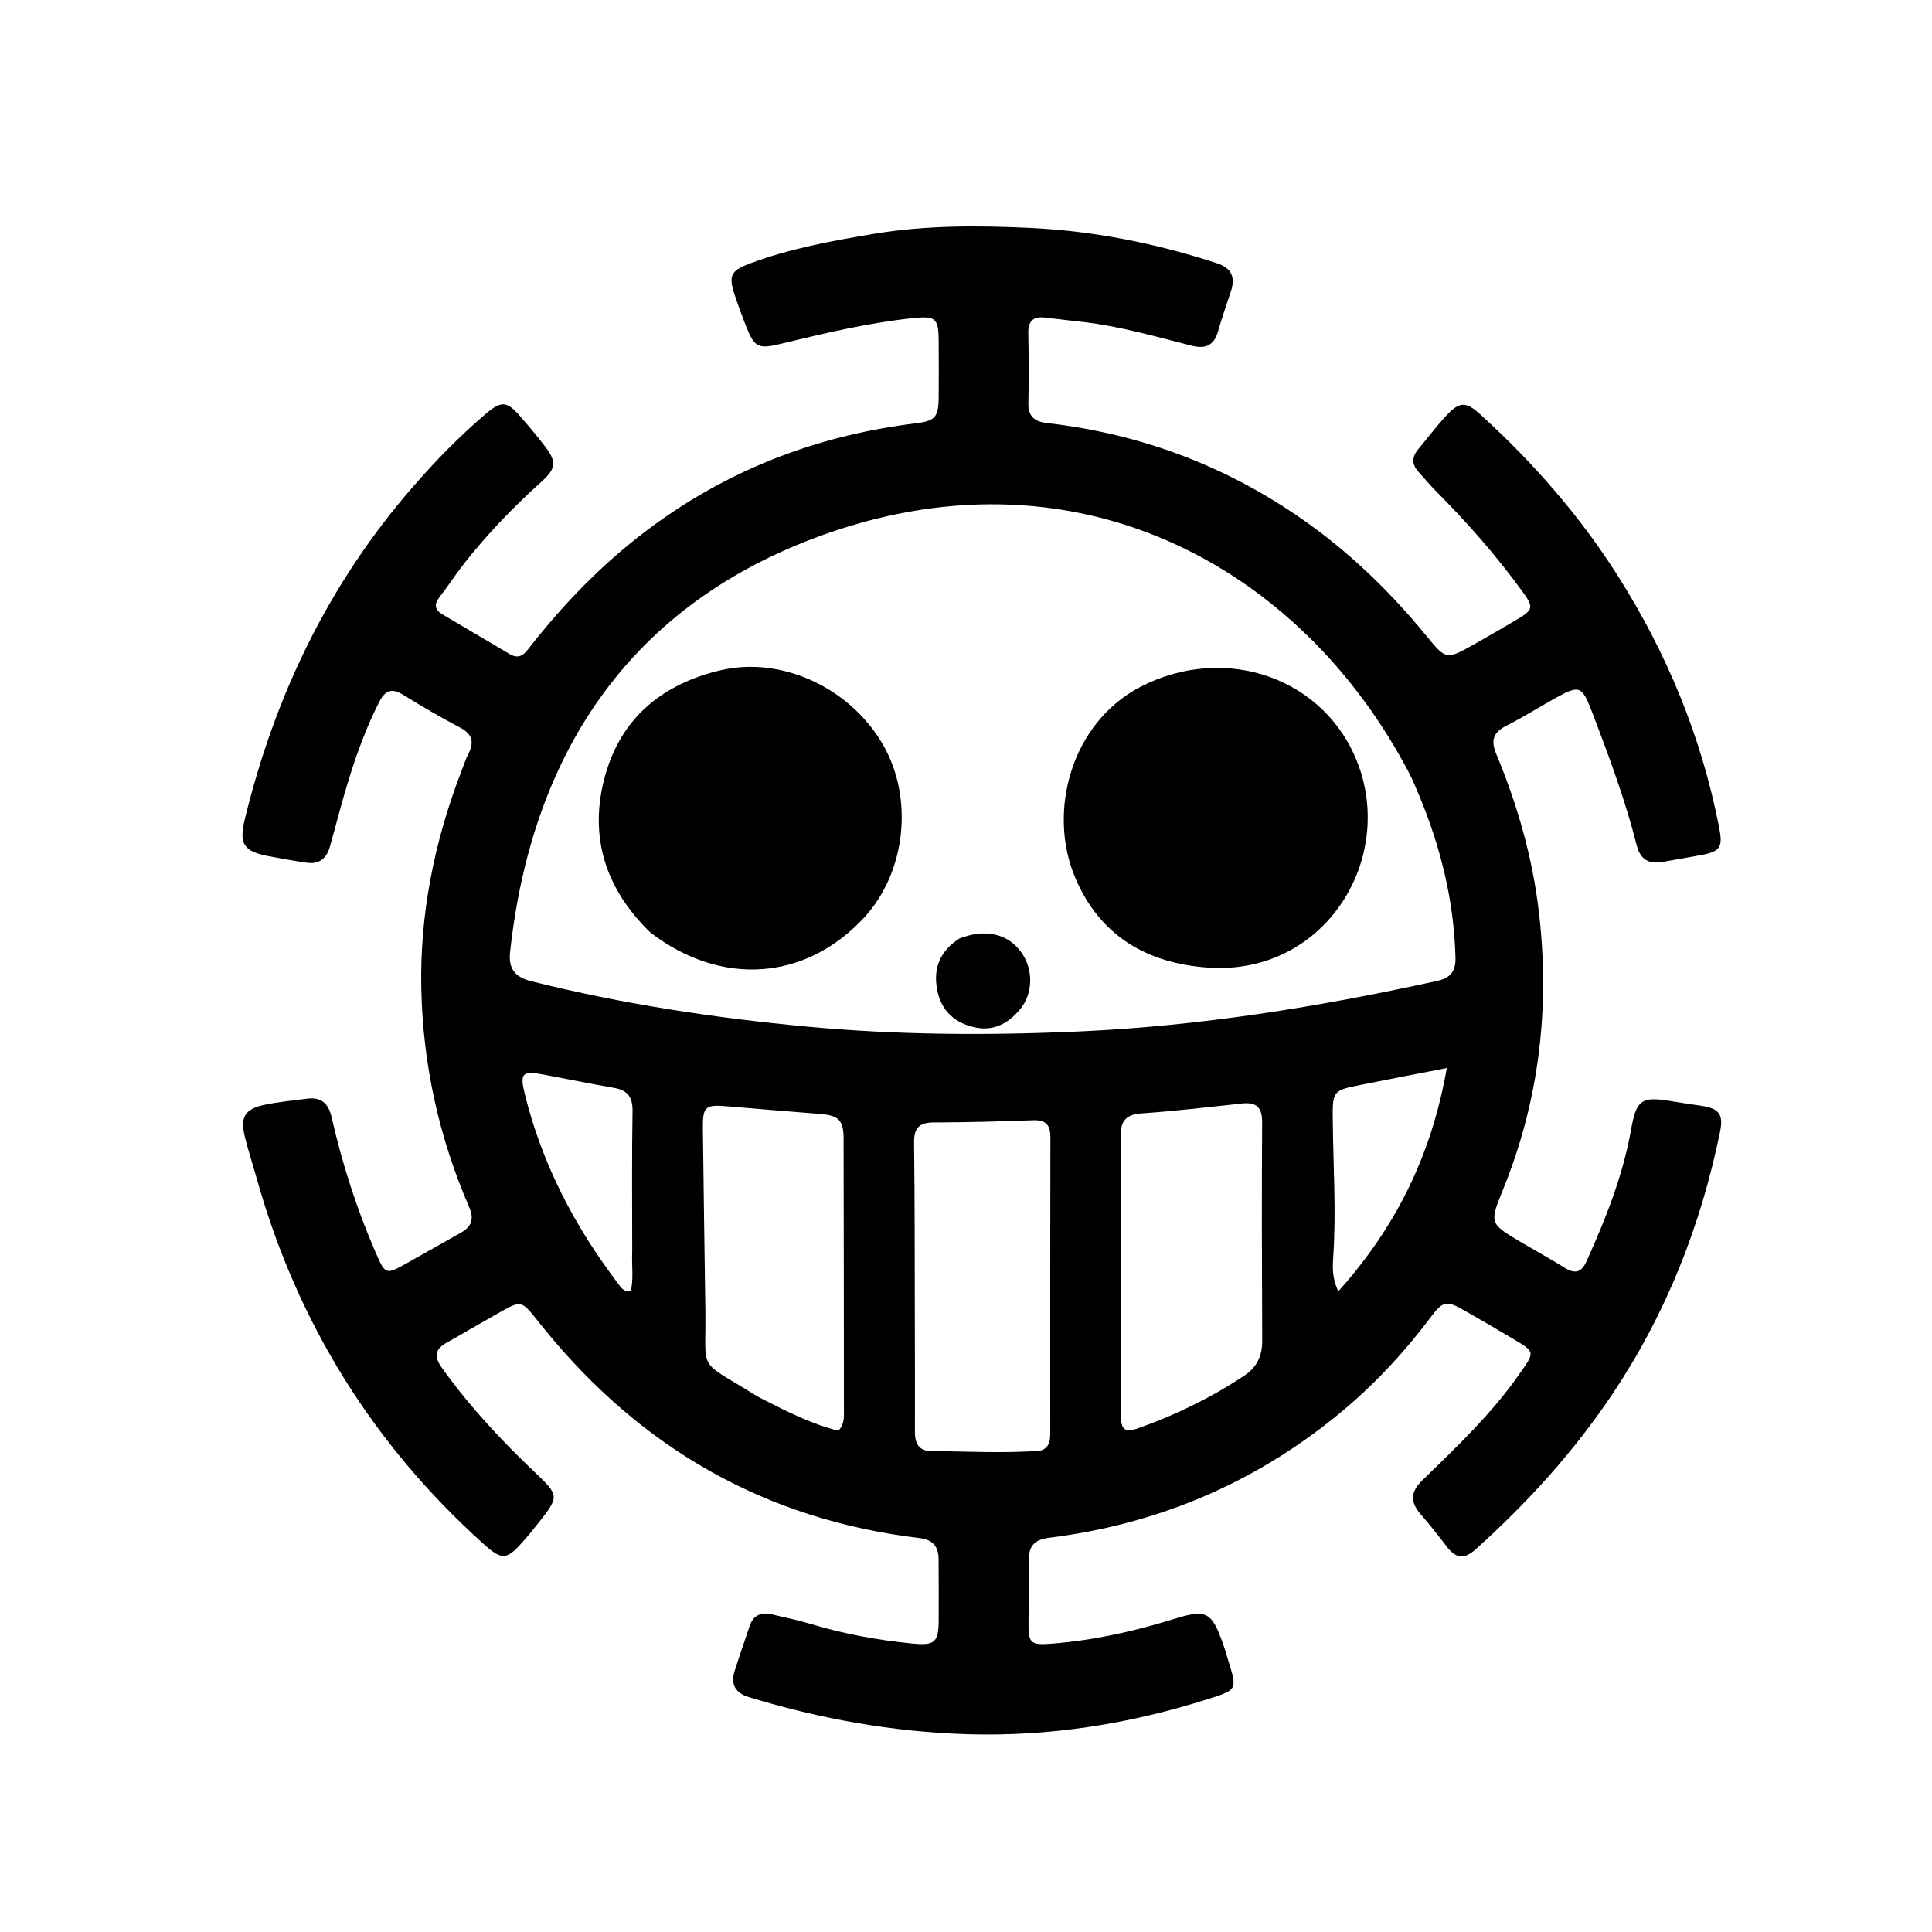 <svg version="1.1" id="Layer_1" xmlns="http://www.w3.org/2000/svg" xmlns:xlink="http://www.w3.org/1999/xlink" x="0px" y="0px"
	width="50px" height="50px" viewBox="0 0 592 592" enable-background="new 0 0 592 592" xml:space="preserve">
<path opacity="1" stroke="none" 
	d="
M162.172,470.146 
	C161.391,471.043 160.843,471.671 160.295,472.299 
	C155.27,478.043 153.812,478.17 148.15,473.074 
	C114.201,442.515 91.081,405.225 78.707,361.262 
	C77.489,356.935 76.08,352.655 75.012,348.292 
	C73.545,342.304 74.99,339.85 81.022,338.539 
	C85.236,337.623 89.575,337.278 93.858,336.681 
	C98.262,336.067 100.595,337.881 101.611,342.33 
	C104.839,356.471 109.221,370.261 115.021,383.582 
	C118.087,390.622 118.119,390.697 124.596,387.103 
	C130.132,384.031 135.6,380.839 141.138,377.77 
	C144.47,375.924 145.368,373.582 143.778,369.918 
	C134.524,348.586 129.594,326.196 129.096,303.014 
	C128.602,279.97 133.133,257.676 141.437,236.167 
	C142.096,234.458 142.652,232.691 143.488,231.07 
	C145.354,227.454 144.782,224.94 140.952,222.925 
	C135.058,219.825 129.28,216.478 123.629,212.955 
	C120.059,210.729 118.039,211.482 116.182,215.128 
	C110.858,225.586 107.327,236.668 104.232,247.922 
	C103.172,251.775 102.173,255.645 101.075,259.486 
	C100.075,262.989 97.832,264.91 94.055,264.357 
	C90.108,263.78 86.172,263.102 82.256,262.34 
	C74.51,260.834 73.19,258.531 75.041,250.925 
	C84.252,213.071 100.713,178.893 126.364,149.358 
	C133.365,141.297 140.804,133.652 148.94,126.736 
	C153.654,122.729 155.36,122.96 159.34,127.501 
	C161.975,130.507 164.546,133.579 166.978,136.75 
	C170.525,141.374 170.44,143.52 166.084,147.444 
	C157.518,155.16 149.53,163.404 142.389,172.449 
	C139.709,175.844 137.373,179.512 134.707,182.919 
	C132.958,185.154 133.183,186.829 135.551,188.236 
	C142.425,192.318 149.32,196.365 156.202,200.433 
	C159.509,202.389 161.025,199.945 162.691,197.826 
	C174.609,182.672 188.155,169.237 204.083,158.263 
	C227.191,142.341 252.789,133.136 280.546,129.723 
	C286.462,128.996 287.572,127.932 287.627,121.804 
	C287.68,115.972 287.663,110.138 287.621,104.306 
	C287.572,97.409 286.617,96.749 279.572,97.496 
	C265.785,98.958 252.362,102.194 238.926,105.431 
	C232.215,107.048 231.075,106.318 228.51,99.711 
	C227.305,96.606 226.145,93.479 225.1,90.318 
	C223.193,84.548 223.919,82.958 229.575,80.824 
	C241.948,76.157 254.871,73.813 267.864,71.643 
	C283.756,68.989 299.777,69.083 315.707,69.841 
	C335.21,70.768 354.339,74.59 372.958,80.689 
	C377.382,82.139 378.573,84.969 377.198,89.195 
	C375.858,93.312 374.405,97.397 373.217,101.557 
	C372.005,105.803 369.426,106.992 365.278,105.955 
	C354.465,103.25 343.746,100.096 332.631,98.757 
	C328.502,98.259 324.366,97.811 320.237,97.313 
	C316.629,96.877 315.015,98.358 315.086,102.076 
	C315.223,109.239 315.269,116.409 315.117,123.571 
	C315.031,127.63 317.034,129.201 320.75,129.626 
	C350.333,133.008 377.252,143.341 401.402,160.781 
	C414.857,170.497 426.598,182.043 437.091,194.861 
	C443.013,202.096 443.149,202.228 451.42,197.582 
	C455.923,195.053 460.392,192.461 464.83,189.821 
	C469.836,186.844 469.962,186.051 466.634,181.449 
	C458.705,170.484 449.806,160.357 440.279,150.763 
	C438.286,148.755 436.447,146.594 434.561,144.482 
	C432.583,142.269 432.61,140.022 434.499,137.751 
	C437.374,134.295 440.084,130.686 443.138,127.396 
	C447.205,123.015 449.168,122.952 453.631,127.018 
	C469.719,141.675 483.977,157.916 495.664,176.326 
	C510.728,200.057 521.283,225.616 526.717,253.245 
	C527.987,259.699 527.28,260.897 520.908,262.077 
	C517.143,262.774 513.363,263.388 509.598,264.083 
	C505.288,264.879 502.638,263.454 501.497,258.947 
	C498.018,245.203 493.079,231.927 488.038,218.701 
	C484.679,209.889 484.088,209.738 476.086,214.199 
	C471.285,216.875 466.63,219.835 461.724,222.299 
	C457.668,224.336 456.661,226.68 458.49,231.067 
	C464.982,246.642 469.595,262.75 471.557,279.59 
	C474.957,308.77 471.68,337.046 460.62,364.34 
	C456.354,374.865 456.352,374.877 466.065,380.616 
	C470.511,383.244 475.046,385.727 479.427,388.458 
	C482.528,390.392 484.546,390.008 486.111,386.538 
	C491.944,373.607 497.215,360.494 499.723,346.444 
	C501.425,336.912 502.878,335.857 512.338,337.457 
	C515.29,337.956 518.254,338.379 521.215,338.816 
	C526.796,339.638 528.16,341.423 527.029,346.916 
	C521.125,375.607 510.606,402.399 494.289,426.848 
	C482.37,444.708 468.091,460.438 452.151,474.752 
	C448.739,477.816 446.142,477.597 443.432,474.05 
	C440.803,470.609 438.116,467.201 435.272,463.936 
	C432.031,460.216 432.214,457.11 435.826,453.596 
	C446.326,443.377 456.98,433.307 465.455,421.188 
	C470.324,414.227 470.61,414.394 463.508,410.171 
	C458.639,407.276 453.749,404.416 448.826,401.617 
	C443.125,398.376 442.226,398.518 438.142,403.941 
	C429.785,415.038 420.355,425.07 409.554,433.841 
	C383.784,454.767 354.374,467.095 321.507,471.19 
	C316.912,471.763 315.137,473.751 315.271,478.305 
	C315.452,484.463 315.186,490.634 315.154,496.8 
	C315.118,503.659 315.617,504.19 322.644,503.622 
	C335.311,502.599 347.635,499.847 359.759,496.075 
	C369.681,492.987 371.263,493.857 374.778,503.759 
	C375.39,505.483 375.869,507.255 376.416,509.002 
	C379.158,517.757 379.001,517.794 370.473,520.517 
	C346.307,528.235 321.643,532.177 296.212,531.386 
	C273.412,530.678 251.231,526.66 229.463,520.03 
	C225.319,518.768 223.815,516.114 225.107,512.019 
	C226.559,507.415 228.171,502.863 229.691,498.28 
	C230.783,494.99 233.126,493.913 236.338,494.64 
	C240.556,495.595 244.794,496.516 248.931,497.756 
	C258.861,500.734 268.997,502.55 279.289,503.587 
	C286.482,504.311 287.6,503.329 287.63,496.269 
	C287.655,490.103 287.641,483.936 287.599,477.771 
	C287.572,473.876 285.888,471.78 281.693,471.279 
	C234.512,465.643 196.388,443.755 166.567,406.961 
	C158.897,397.498 160.711,397.943 149.821,404.014 
	C145.602,406.366 141.468,408.873 137.234,411.2 
	C133.629,413.182 132.637,415.237 135.368,419.071 
	C143.63,430.672 153.264,441.001 163.533,450.79 
	C171.517,458.4 171.523,458.394 164.594,467.145 
	C163.869,468.06 163.134,468.965 162.172,470.146 
M434.812,243.632 
	C433.872,241.499 433.049,239.304 431.975,237.24 
	C398.676,173.238 328.781,134.734 249.072,165.059 
	C192.182,186.703 162.84,231.623 156.296,291.738 
	C155.74,296.855 157.846,299.418 162.718,300.641 
	C190.562,307.628 218.862,311.909 247.391,314.579 
	C274.949,317.158 302.547,317.286 330.242,316.074 
	C367.509,314.443 404.056,308.547 440.372,300.566 
	C444.497,299.659 446.107,297.612 445.985,293.289 
	C445.506,276.245 441.616,260.01 434.812,243.632 
M318.677,444.539 
	C321.569,443.743 321.811,441.465 321.811,439.011 
	C321.806,408.858 321.775,378.705 321.859,348.552 
	C321.87,344.727 320.508,343.119 316.588,343.261 
	C306.438,343.627 296.28,343.928 286.124,343.94 
	C281.578,343.945 280.033,345.699 280.09,350.194 
	C280.316,368.017 280.276,385.844 280.319,403.669 
	C280.348,415.331 280.376,426.992 280.347,438.653 
	C280.338,442.13 281.415,444.608 285.351,444.636 
	C296.173,444.713 306.994,445.366 318.677,444.539 
M343.401,382.5 
	C343.4,399.315 343.363,416.13 343.416,432.945 
	C343.433,438.302 344.505,439.16 349.249,437.467 
	C360.579,433.423 371.325,428.158 381.349,421.476 
	C385.105,418.972 386.786,415.462 386.767,410.895 
	C386.672,388.586 386.595,366.276 386.746,343.968 
	C386.778,339.268 384.993,337.653 380.523,338.135 
	C370.274,339.239 360.029,340.458 349.75,341.166 
	C344.982,341.494 343.354,343.535 343.401,348.04 
	C343.516,359.192 343.416,370.346 343.401,382.5 
M216.141,401.494 
	C216.414,421.034 213.408,416.24 231.176,427.331 
	C232.022,427.859 232.909,428.326 233.798,428.781 
	C241.306,432.621 248.839,436.404 256.905,438.399 
	C258.894,436.22 258.594,433.982 258.593,431.852 
	C258.577,404.207 258.55,376.562 258.491,348.917 
	C258.48,343.322 256.998,341.797 251.522,341.352 
	C242.069,340.585 232.614,339.835 223.165,339.02 
	C216.02,338.403 215.304,338.912 215.381,346.056 
	C215.579,364.203 215.886,382.349 216.141,401.494 
M408.398,344.045 
	C408.545,357.671 409.447,371.292 408.537,384.927 
	C408.313,388.287 408.153,391.742 410.1,395.672 
	C427.795,375.919 438.673,353.867 443.321,327.266 
	C433.484,329.187 425.198,330.769 416.927,332.428 
	C408.249,334.168 408.256,334.2 408.398,344.045 
M193.722,383.469 
	C193.726,369.138 193.583,354.805 193.821,340.478 
	C193.894,336.106 192.267,334.058 188.111,333.336 
	C180.899,332.083 173.727,330.602 166.53,329.259 
	C159.954,328.033 159.212,328.811 160.86,335.451 
	C166.16,356.804 176.127,375.87 189.388,393.299 
	C190.245,394.426 190.974,395.927 193.253,395.643 
	C194.208,392.008 193.52,388.195 193.722,383.469 
z"/>
<path opacity="1" stroke="none" 
	d="
M349.55,210.404 
	C375.695,196.991 406.442,207.836 416.243,234.44 
	C427.249,264.313 405.302,298.965 370.149,296.488 
	C351.276,295.158 337.001,286.683 329.477,268.976 
	C320.931,248.862 328.09,221.553 349.55,210.404 
z"/>
<path opacity="1" stroke="none" 
	d="
M199.29,285.746 
	C185.281,272.171 180.338,255.99 185.432,237.65 
	C190.367,219.882 203.056,209.55 220.833,205.374 
	C239.424,201.007 260.448,210.684 270.545,228.162 
	C280.061,244.635 277.568,267.387 264.731,281.223 
	C246.826,300.52 221.029,302.404 199.29,285.746 
z"/>
<path opacity="1" stroke="none" 
	d="
M293.949,287.597 
	C301.905,284.444 308.906,286.108 312.974,291.857 
	C316.744,297.185 316.573,304.6 312.41,309.458 
	C308.711,313.775 304.198,316.139 298.3,314.716 
	C291.951,313.185 288.129,309.147 287.072,302.799 
	C286.023,296.509 288.115,291.344 293.949,287.597 
z"/>
</svg>